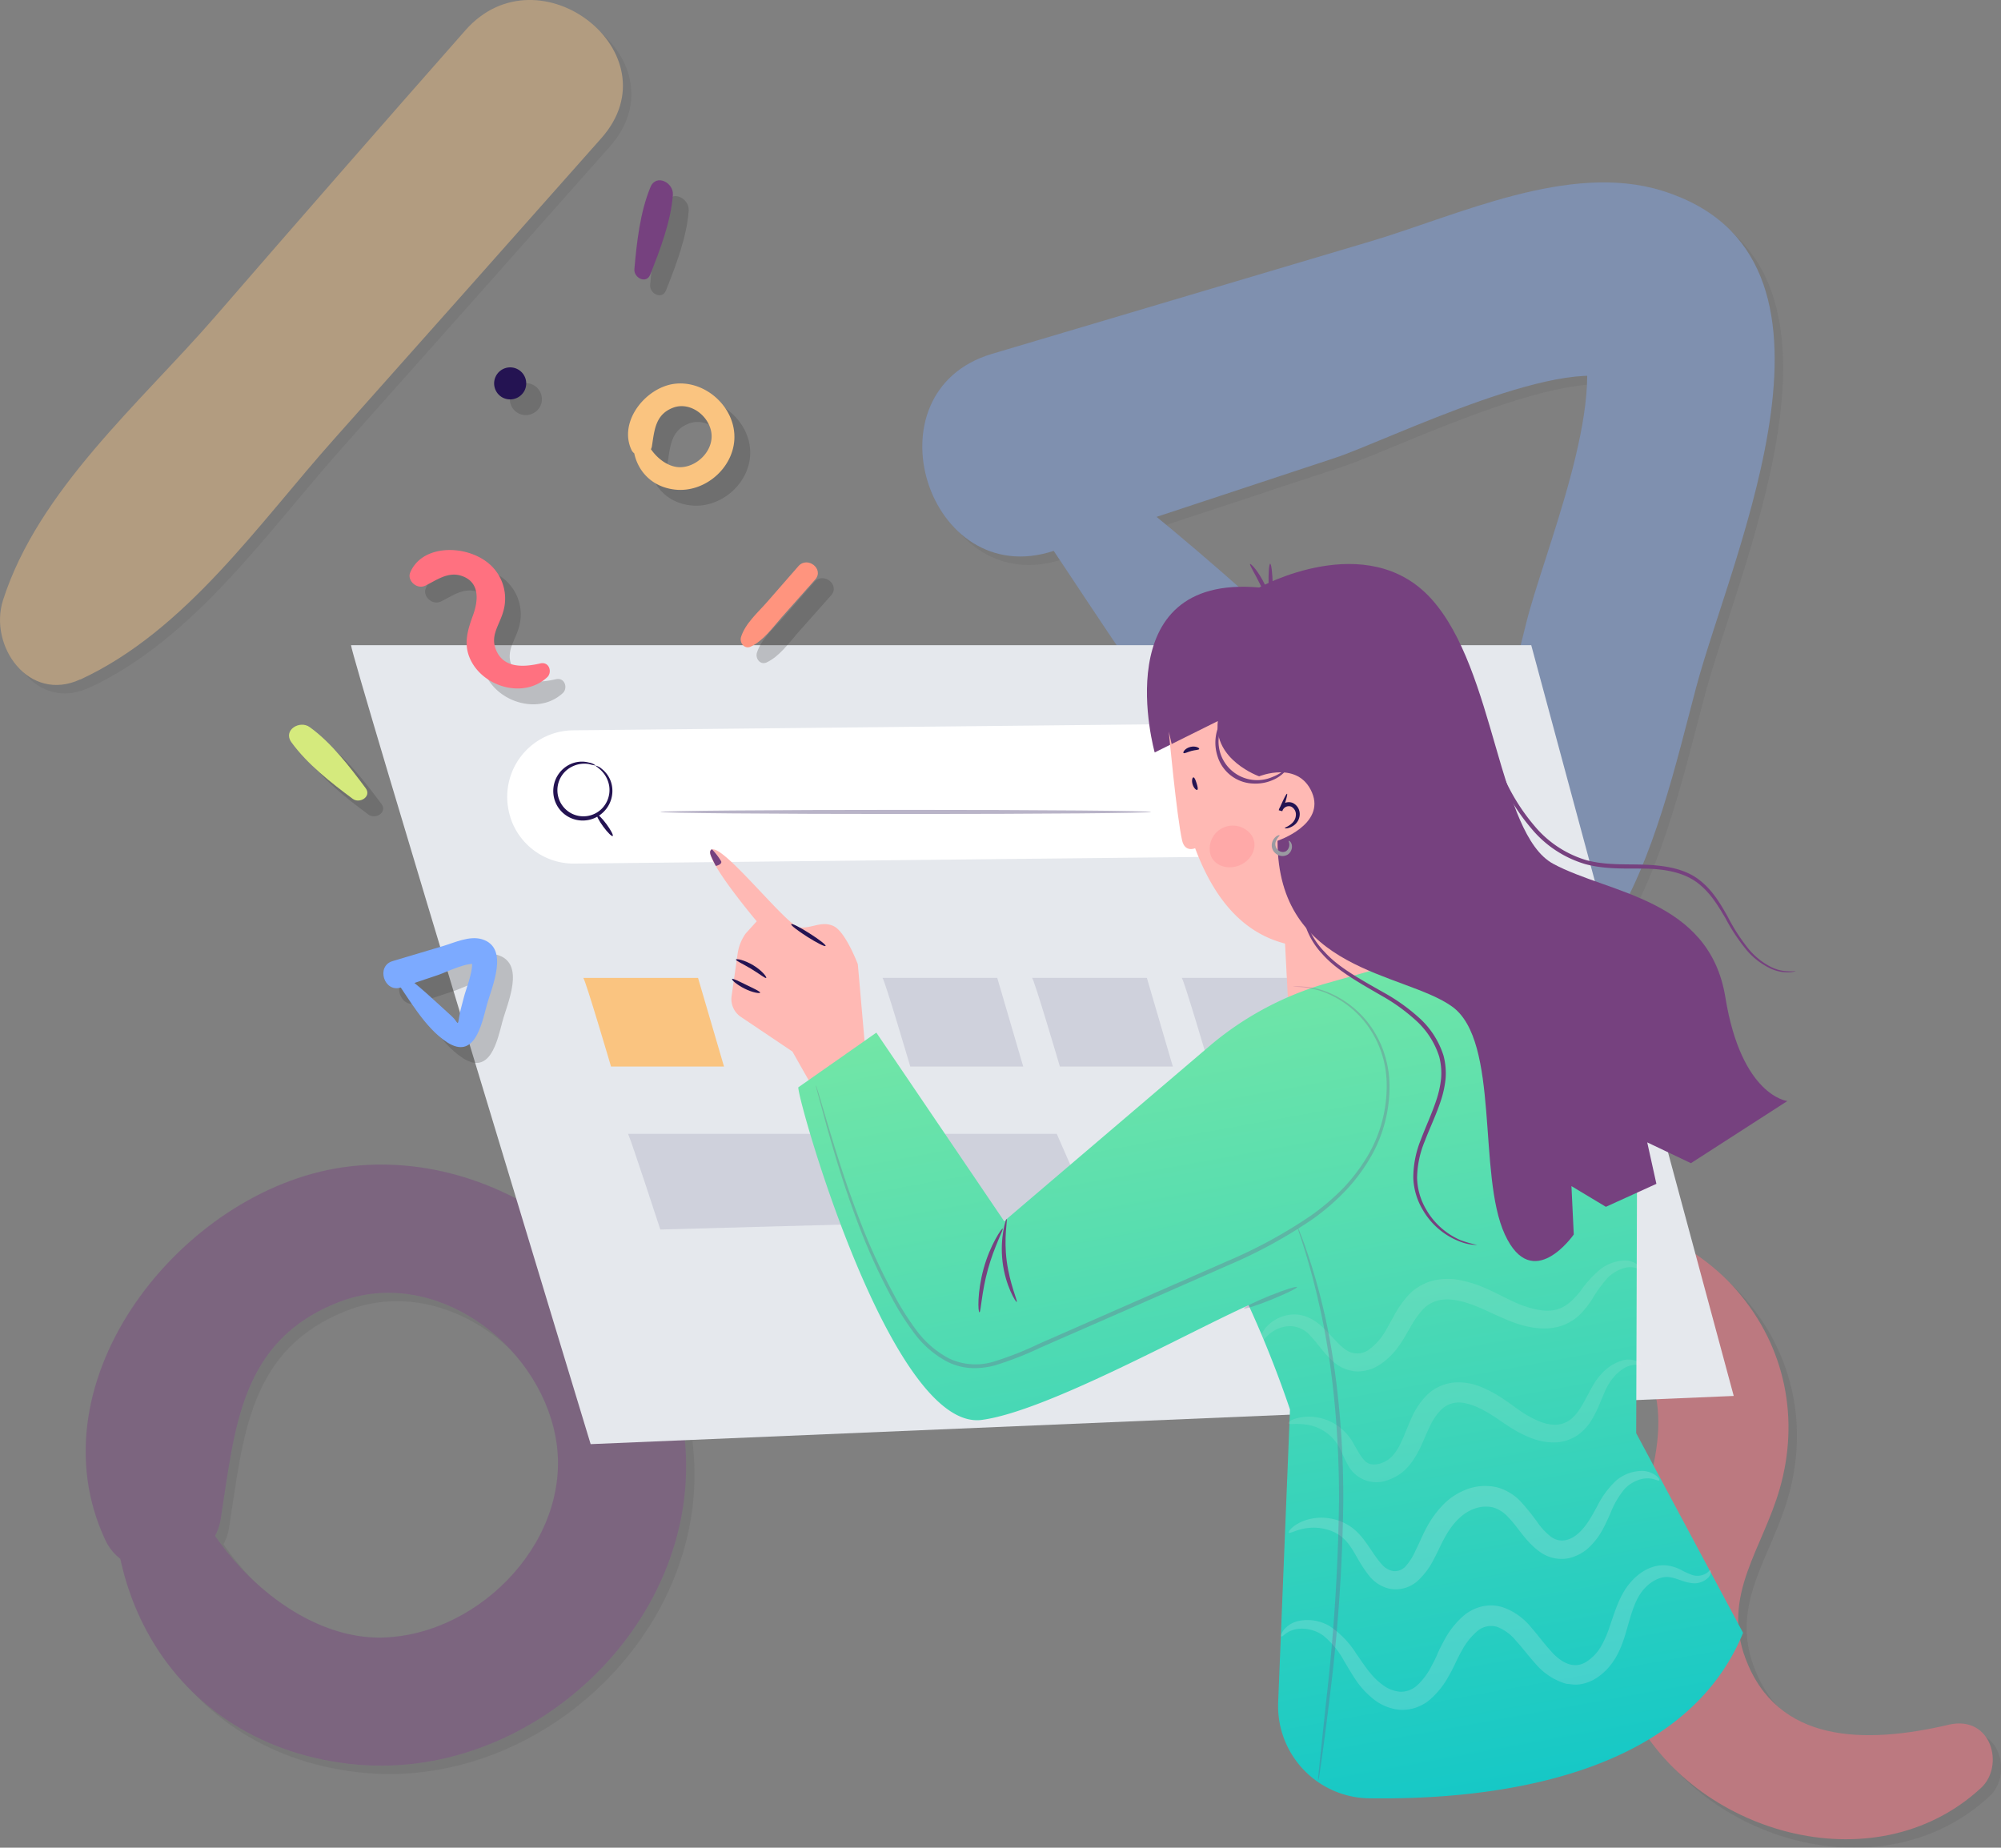 <svg xmlns="http://www.w3.org/2000/svg" xmlns:xlink="http://www.w3.org/1999/xlink" viewBox="0 0 475.34 438.95"><rect x="0" y="0" width="475.34" height="438.95" fill="#808080" stroke="none"/><defs><style>.cls-1{isolation:isolate;}.cls-2{opacity:0.37;}.cls-22,.cls-3{opacity:0.25;}.cls-3{mix-blend-mode:multiply;}.cls-4{fill:#3b3b3b;}.cls-5{fill:#7caaff;}.cls-6{opacity:0.42;}.cls-7{fill:#76417f;}.cls-8{opacity:0.47;}.cls-9{fill:#ff7180;}.cls-10{fill:#e5e8ed;}.cls-11,.cls-15{fill:#241352;}.cls-11{opacity:0.11;}.cls-12{fill:#fff;}.cls-13{fill:#ffb9b4;}.cls-14{fill:url(#Degradado_sin_nombre_6);}.cls-16{opacity:0.32;}.cls-17{fill:#fac480;}.cls-18{fill:#9a9aa1;}.cls-19{opacity:0.18;}.cls-20{fill:#eeedf2;}.cls-21{opacity:0.12;}.cls-23{opacity:0.22;}.cls-24{fill:#ff947e;}.cls-25{fill:#d5ea7d;}.cls-26{opacity:0.41;}</style><linearGradient id="Degradado_sin_nombre_6" x1="730.5" y1="911.2" x2="676.75" y2="615.09" gradientUnits="userSpaceOnUse"><stop offset="0.05" stop-color="#00c1ce"/><stop offset="1" stop-color="#82eba1"/></linearGradient></defs><g class="cls-1"><g id="Layer_1" data-name="Layer 1"><g class="cls-2"><g class="cls-3"><path class="cls-4" d="M636.61,530.73c27,37.85,55.85,91.16,95.73,117,48.58,31.43,61.18-30.75,70.27-64.94,8.54-32.11,41.55-102.68-8.1-118.06-22.12-6.85-48.56,5.89-69.27,12.05L635.33,503.5c-30.24,9-15.25,56.7,14.72,46.79l66.8-22.08c12.46-4.11,56.65-26.16,68.92-17.53l-10.93-13.05c7.37,16.61-8.75,53.74-12.74,70.42-2.71,11.28-6.52,22.84-8.23,34.33-2.76,18.6-1.85,9.23-13.26-1.1-30.67-27.79-59.14-55.62-93-79.67-6-4.26-16.19,1.81-11,9.12Z" transform="translate(-397.7 -417.43)"/></g><path class="cls-5" d="M634.61,528.73c27,37.85,55.85,91.16,95.73,117,48.58,31.43,61.18-30.75,70.27-64.94,8.54-32.11,41.55-102.68-8.1-118.06-22.12-6.85-48.56,5.89-69.27,12.05L633.33,501.5c-30.24,9-15.25,56.7,14.72,46.79l66.8-22.08c12.46-4.11,56.65-26.16,68.92-17.53l-10.93-13.05c7.37,16.61-8.75,53.74-12.74,70.42-2.71,11.28-6.52,22.84-8.23,34.33-2.76,18.6-1.85,9.23-13.26-1.1-30.67-27.79-59.14-55.62-93-79.67-6-4.26-16.19,1.81-11,9.12Z" transform="translate(-397.7 -417.43)"/></g><g class="cls-6"><g class="cls-3"><path class="cls-4" d="M431.09,749.94c-14,40.08,6.57,83.41,51.75,88.54,42.17,4.8,82.87-32.64,79.68-75.45-3-39.68-42-72-81.42-66.28-38.11,5.54-74.16,50.54-56.38,88.55,5.6,12,25.45,7.33,27.39-4.87,3.4-21.41,4.45-42.59,28.23-51.72,22.22-8.52,47,9.5,51.3,31.93,4.57,23.83-17.45,47.07-40.86,47.81-25.86.82-52.31-31.18-50-56.43.59-6.42-7.59-8.16-9.71-2.08Z" transform="translate(-397.7 -417.43)"/></g><path class="cls-7" d="M429.09,747.94c-14,40.08,6.57,83.41,51.75,88.54,42.17,4.8,82.87-32.64,79.68-75.45-3-39.68-42-72-81.42-66.28-38.11,5.54-74.16,50.54-56.38,88.55,5.6,12,25.45,7.33,27.39-4.87,3.4-21.41,4.45-42.59,28.23-51.72,22.22-8.52,47,9.5,51.3,31.93,4.57,23.83-17.45,47.07-40.86,47.81-25.86.82-52.31-31.18-50-56.43.59-6.42-7.59-8.16-9.71-2.08Z" transform="translate(-397.7 -417.43)"/></g><g class="cls-8"><g class="cls-3"><path class="cls-4" d="M862.58,829.18c-20,4.66-40.7,4.42-48.26-15.81-5.63-15.07,4.1-26,8.18-40.34,4.63-16.22,1.56-33.47-10.27-47.09-22.48-25.88-76.79-28.86-90.78,4.59-3.49,8.35,7,18.8,16.61,14.14,11.57-5.63,24.2-15.3,38.62-10.76,21.67,6.83,18.31,28.5,13,43.12-6.07,16.55-10.72,31.79-2.29,48.85,14.25,28.85,57.46,41.88,82.93,18.28,5.62-5.21,2.49-17.35-7.69-15Z" transform="translate(-397.7 -417.43)"/></g><path class="cls-9" d="M860.58,827.18c-20,4.66-40.7,4.42-48.26-15.81-5.63-15.07,4.1-26,8.18-40.34,4.63-16.22,1.56-33.47-10.27-47.09-22.48-25.88-76.79-28.86-90.78,4.59-3.49,8.35,7,18.8,16.61,14.14,11.57-5.63,24.2-15.3,38.62-10.76,21.67,6.83,18.31,28.5,13,43.12-6.07,16.55-10.72,31.79-2.29,48.85,14.25,28.85,57.46,41.88,82.93,18.28,5.62-5.21,2.49-17.35-7.69-15Z" transform="translate(-397.7 -417.43)"/></g><path class="cls-10" d="M481.09,570.71c0,2.46,56.92,189.8,56.92,189.8l271.54-11.45-48.1-178.35Z" transform="translate(-397.7 -417.43)"/><path class="cls-11" d="M546.9,686.79c.7,1.4,7.66,22.73,7.66,22.73l102.89-2.8-8.72-19.93Z" transform="translate(-397.7 -417.43)"/><path class="cls-11" d="M607.34,649.75c.53.44,6.6,21.06,6.6,21.06h26.83l-6.17-21.06Z" transform="translate(-397.7 -417.43)"/><path class="cls-11" d="M642.88,649.75c.53.44,6.6,21.06,6.6,21.06h26.83l-6.17-21.06Z" transform="translate(-397.7 -417.43)"/><path class="cls-11" d="M678.43,649.75c.52.44,6.59,21.06,6.59,21.06h26.84l-6.17-21.06Z" transform="translate(-397.7 -417.43)"/><path class="cls-12" d="M518.93,611.52l0,.07a15.79,15.79,0,0,0,15.22,11L684.31,621a15.81,15.81,0,0,0,15.11-19.74h0A15.79,15.79,0,0,0,684,589.38l-150.17,1.55A15.81,15.81,0,0,0,518.93,611.52Z" transform="translate(-397.7 -417.43)"/><path class="cls-13" d="M595.68,684.44l-9.74-17.2L573.68,659a5.1,5.1,0,0,1-2.19-4.93l1.44-10.12a10.88,10.88,0,0,1,1.94-4.79l2.59-2.86s-13.54-16.09-10.63-17.06,17.81,18.18,20.73,18.51,5.24-1.63,8.12-.33,5.8,9.09,5.8,9.09L603.1,665l5.18,11Z" transform="translate(-397.7 -417.43)"/><path class="cls-13" d="M736.43,607.49l1.87,44.17a17.4,17.4,0,0,1-17.48,18.16h0a17.41,17.41,0,0,1-17.25-16.52L702.26,628Z" transform="translate(-397.7 -417.43)"/><path class="cls-14" d="M786.38,757.91l.19-58.94-5.11-33.55a28.87,28.87,0,0,0-36.39-23.49l-31.9,9a75,75,0,0,0-27.81,14.72l-49.12,41.89-30.36-44.79-18.55,13c0,3.72,22.26,81.83,43.59,79,15.2-2,48.06-20.3,63.39-27.25a259.13,259.13,0,0,1,9.83,24.78l-2.81,69.54a21.93,21.93,0,0,0,21.58,22.83c28.18.42,74.56-4.49,88.86-39.31Z" transform="translate(-397.7 -417.43)"/><path class="cls-13" d="M731.21,579.43l2.45,16.05s12.65-1.2,11.75,10.84S735,615.4,735,615.4s4.55,29.24-27,27c-25.26-1.84-30.74-33-33.73-59.72a17.18,17.18,0,0,1,16.44-19.1l20.45-.72A19.56,19.56,0,0,1,731.21,579.43Z" transform="translate(-397.7 -417.43)"/><path class="cls-7" d="M696.82,557s25.64-14.22,40.92,2.73,15.82,55.79,28.91,62.9,37.09,8.21,40.91,31.72S822.29,679,822.29,679l-22.91,14.76L789,688.82l2.18,9.85-12,5.46L771,699.21l.55,11.49s-9.82,14.22-16.37,0-1.09-45.94-12.54-54.15-41.46-8.2-41.46-39.38c0,0,11.45-3.83,8.18-11.48s-12.55-3.83-12.55-3.83S685.91,598,687,588.73l-15,7.46S660.1,553.76,696.82,557Z" transform="translate(-397.7 -417.43)"/><path class="cls-13" d="M675.35,591.22s1.86,20.1,3.16,25.86c.68,3,3.15,1.84,3.15,1.84Z" transform="translate(-397.7 -417.43)"/><path class="cls-15" d="M702.9,614.16c0-.15.85-.33,1.78-1.22a2.77,2.77,0,0,0,.86-1.88,2.08,2.08,0,0,0-1.11-2,1.6,1.6,0,0,0-2.09,1l-.84-.23c1-2.33,1.76-3.89,1.94-3.82s-.29,1.74-1.13,4.14l-.84-.23a2.46,2.46,0,0,1,3.32-1.74,2.92,2.92,0,0,1,1.65,2.93,3.33,3.33,0,0,1-1.31,2.35C703.88,614.37,702.89,614.26,702.9,614.16Z" transform="translate(-397.7 -417.43)"/><path class="cls-15" d="M593.81,642.16c-.15.23-2.09-.75-4.34-2.18s-4-2.77-3.81-3,2.08.75,4.33,2.18S594,641.93,593.81,642.16Z" transform="translate(-397.7 -417.43)"/><path class="cls-15" d="M579.71,649.75c-.2.19-1.64-1-3.59-2.17s-3.67-1.92-3.59-2.19,2,.09,4.1,1.35S579.91,649.57,579.71,649.75Z" transform="translate(-397.7 -417.43)"/><path class="cls-15" d="M578.27,653.25c-.08.25-1.78,0-3.66-.94s-3.15-2.09-3-2.3,1.61.54,3.42,1.42S578.35,653,578.27,653.25Z" transform="translate(-397.7 -417.43)"/><path class="cls-15" d="M539.21,599.3a15.54,15.54,0,0,1-1.58-.35,6.57,6.57,0,0,0-4.13.65,6.24,6.24,0,0,0,0,11.1,6.19,6.19,0,0,0,7-1,6.31,6.31,0,0,0,1.9-5.63,6.63,6.63,0,0,0-2-3.7c-.74-.7-1.27-1-1.22-1.05a3.22,3.22,0,0,1,1.47.77,6.55,6.55,0,0,1,2.39,3.85,7,7,0,0,1-2,6.41,7,7,0,0,1-11.85-5.92,7,7,0,0,1,3.93-5.43,6.57,6.57,0,0,1,4.52-.4A3.23,3.23,0,0,1,539.21,599.3Z" transform="translate(-397.7 -417.43)"/><path class="cls-15" d="M539.53,611c.22-.16,1.23.84,2.25,2.23s1.68,2.65,1.47,2.81-1.23-.84-2.25-2.23S539.32,611.13,539.53,611Z" transform="translate(-397.7 -417.43)"/><g class="cls-16"><path class="cls-15" d="M671.15,610.32c0,.27-26.1.49-58.29.49s-58.3-.22-58.3-.49,26.1-.49,58.3-.49S671.15,610.05,671.15,610.32Z" transform="translate(-397.7 -417.43)"/></g><path class="cls-17" d="M536.26,649.75c.52.44,6.59,21.06,6.59,21.06h26.84l-6.17-21.06Z" transform="translate(-397.7 -417.43)"/><path class="cls-7" d="M824.26,648.15a5.38,5.38,0,0,1-1.53.26,9.46,9.46,0,0,1-4.37-.86,17,17,0,0,1-5.62-4.26,44.1,44.1,0,0,1-5.17-7.76c-1.74-2.92-3.68-6.25-6.9-8.57s-7.57-3.08-12.06-3.17-9.37.25-14.3-1.07a26.29,26.29,0,0,1-12.83-8.46,48.37,48.37,0,0,1-8-13.2c-1.92-4.6-3.35-9.18-4.8-13.48-2.81-8.61-6.12-16.21-10.77-21.26s-9.64-7.8-13.33-8.66a26.9,26.9,0,0,0-5.89-.65,7.82,7.82,0,0,1,1.54-.15,19,19,0,0,1,4.44.43c3.79.76,9.08,3.38,13.75,8.56a39.61,39.61,0,0,1,6.3,9.41,96,96,0,0,1,4.81,12c1.48,4.31,2.92,8.86,4.83,13.4a47.55,47.55,0,0,0,7.81,12.92,25.5,25.5,0,0,0,12.35,8.19c4.7,1.28,9.53.9,14.08,1.09s9.11.9,12.5,3.41,5.32,5.93,7,8.89a44.68,44.68,0,0,0,5,7.74,17,17,0,0,0,5.37,4.28,9.77,9.77,0,0,0,4.21,1C823.73,648.22,824.26,648.09,824.26,648.15Z" transform="translate(-397.7 -417.43)"/><path class="cls-7" d="M748.63,713.19a11.37,11.37,0,0,1-4.16-.82,17.25,17.25,0,0,1-8.74-7.44,15.89,15.89,0,0,1-2.3-7.71,24.13,24.13,0,0,1,1.8-9.06c1.12-3,2.58-6.09,3.67-9.37a24.17,24.17,0,0,0,1.13-5.1,15.38,15.38,0,0,0-.45-5.26,19.6,19.6,0,0,0-5.71-8.74,44.41,44.41,0,0,0-8.11-5.79c-5.53-3.2-10.72-6.12-14-9.89A18,18,0,0,1,707,633.58a11.71,11.71,0,0,1,.18-3.15,4.8,4.8,0,0,1,.32-1,17.49,17.49,0,0,0-.12,4.17,18.06,18.06,0,0,0,5,10c3.22,3.59,8.34,6.4,13.92,9.57a44.86,44.86,0,0,1,8.31,5.87,20.38,20.38,0,0,1,6,9.17,16.5,16.5,0,0,1,.48,5.62,24.86,24.86,0,0,1-1.19,5.31c-1.13,3.36-2.61,6.4-3.74,9.39a23.41,23.41,0,0,0-1.83,8.72,15.43,15.43,0,0,0,2.09,7.39,17.28,17.28,0,0,0,8.28,7.43A28.22,28.22,0,0,0,748.63,713.19Z" transform="translate(-397.7 -417.43)"/><path class="cls-7" d="M703.49,599.91s-.16.39-.66.94a8.24,8.24,0,0,1-2.58,1.8,10.14,10.14,0,0,1-4.6.93A9.19,9.19,0,0,1,686.9,597a10.32,10.32,0,0,1-.37-4.68,8.38,8.38,0,0,1,1-3c.38-.63.67-.93.71-.9s-.82,1.44-1,4A9.17,9.17,0,0,0,700,602C702.34,601.11,703.36,599.77,703.49,599.91Z" transform="translate(-397.7 -417.43)"/><path class="cls-18" d="M703.85,617.19c0-.12.8.3.76,1.47a2.31,2.31,0,0,1-.92,1.73,2.36,2.36,0,0,1-2.41.14,2.54,2.54,0,0,1-1.45-1.92,2.67,2.67,0,0,1,.45-1.85c.64-.91,1.38-1,1.4-.88s-.46.44-.8,1.22a1.87,1.87,0,0,0,.82,2.55,1.6,1.6,0,0,0,1.49,0,1.79,1.79,0,0,0,.73-1.08C704.12,617.77,703.74,617.28,703.85,617.19Z" transform="translate(-397.7 -417.43)"/><path class="cls-7" d="M699.43,551.36c.27,0,.54,2.19.61,4.92s-.1,5-.37,5-.54-2.2-.61-4.92S699.16,551.36,699.43,551.36Z" transform="translate(-397.7 -417.43)"/><path class="cls-7" d="M694.67,551.43c.19-.17,2.05,1.83,3.48,4.84s1.86,5.7,1.6,5.75-1.08-2.44-2.48-5.33S694.44,551.6,694.67,551.43Z" transform="translate(-397.7 -417.43)"/><g class="cls-19"><path class="cls-20" d="M804,790.44c.13,0,.35.64-.32,1.58a4.68,4.68,0,0,1-4.4,1.46c-2-.26-4-1.56-6-1.39s-4.21,1.53-5.81,3.82-2.41,5.45-3.46,9.1-2.69,8.23-7.12,11.1a10.21,10.21,0,0,1-3.83,1.45,7.31,7.31,0,0,1-2.14,0l-1.07-.11a9.32,9.32,0,0,1-1-.3,15.23,15.23,0,0,1-6.44-4.53c-1.65-1.81-3-3.69-4.53-5.33a10.74,10.74,0,0,0-4.6-3.39,5,5,0,0,0-4.6,1,15.89,15.89,0,0,0-3.73,4.68c-.53.93-1,1.85-1.48,2.88s-1,2.08-1.6,3.1a20.13,20.13,0,0,1-4.53,5.68,10.19,10.19,0,0,1-7.25,2.38,11.9,11.9,0,0,1-6.36-2.73,20.33,20.33,0,0,1-4-4.41c-1-1.52-1.87-3-2.67-4.33a20.52,20.52,0,0,0-5-6.15,8.84,8.84,0,0,0-5.34-1.65c-3.26.1-4.32,2.12-4.64,1.85-.12-.06-.1-.63.52-1.48a6.23,6.23,0,0,1,3.89-2.26,10.32,10.32,0,0,1,7,1.24,21.57,21.57,0,0,1,6.38,6.57c1.87,2.67,3.6,5.51,6.26,7.41a7.87,7.87,0,0,0,4.18,1.65,5.78,5.78,0,0,0,4.08-1.55,16.1,16.1,0,0,0,3.33-4.48c.49-.91,1-1.86,1.41-2.86s1-2.13,1.57-3.19a20.2,20.2,0,0,1,4.92-6.18,10.64,10.64,0,0,1,4.11-2,9.56,9.56,0,0,1,4.78.13,15,15,0,0,1,6.92,4.85c1.67,1.89,3,3.77,4.46,5.35,2.79,3.31,5.85,4.56,8.61,2.84a10.66,10.66,0,0,0,3.48-3.61,24.49,24.49,0,0,0,2.13-4.88c1.2-3.44,2.24-7.1,4.58-10s5.42-4.62,8.56-4.45a9.32,9.32,0,0,1,3.84,1.12,20.65,20.65,0,0,0,2.54,1.15,4,4,0,0,0,3.28-.31C803.6,790.9,803.77,790.4,804,790.44Z" transform="translate(-397.7 -417.43)"/></g><g class="cls-19"><path class="cls-20" d="M791.85,769.12c-.24.32-1.59-.91-4.18-.32a8.35,8.35,0,0,0-4,2.31,20.45,20.45,0,0,0-3.35,5.68c-.54,1.2-1.1,2.51-1.84,3.88a17,17,0,0,1-3,4.08,10.51,10.51,0,0,1-5.21,2.88,8.79,8.79,0,0,1-6.5-1.34c-3.67-2.52-5.41-6.06-7.8-8.42a7.64,7.64,0,0,0-3.71-2.36,7.76,7.76,0,0,0-4.47.4c-3,1.1-5.35,3.89-7,7-.84,1.5-1.57,3.26-2.52,5a17.64,17.64,0,0,1-3.71,5,7.85,7.85,0,0,1-6.54,2,8.65,8.65,0,0,1-5.22-3.31c-2.21-2.82-3.27-5.48-4.75-7.36a9.33,9.33,0,0,0-5-3.41,11.6,11.6,0,0,0-4.85-.37c-2.73.38-4.1,1.39-4.34,1.07-.2-.17.8-1.81,3.89-2.92a12.09,12.09,0,0,1,5.89-.45,11.91,11.91,0,0,1,7.06,3.87c2,2.19,3.35,4.93,5.16,6.93a4.55,4.55,0,0,0,2.8,1.7,3.43,3.43,0,0,0,2.9-1.08A13.66,13.66,0,0,0,734,785.7c.79-1.5,1.46-3.25,2.44-5.1a24.35,24.35,0,0,1,3.7-5.29,15.42,15.42,0,0,1,5.82-4,12.43,12.43,0,0,1,7.33-.55,12.18,12.18,0,0,1,6,3.77,53.85,53.85,0,0,1,3.66,4.59,15.61,15.61,0,0,0,3.17,3.38c2.07,1.53,4.48,1,6.48-.76s3.23-4.15,4.55-6.53a20.87,20.87,0,0,1,4.6-6.16,9.66,9.66,0,0,1,5.65-2.17,5.58,5.58,0,0,1,3.67,1.09C791.8,768.55,792,769,791.85,769.12Z" transform="translate(-397.7 -417.43)"/></g><g class="cls-21"><path class="cls-20" d="M787.53,741.51c-.13.39-1.68-.31-3.83.85a10.24,10.24,0,0,0-3.27,3,12.88,12.88,0,0,0-1.41,2.46c-.43,1-.89,2.09-1.36,3.22a27.33,27.33,0,0,1-1.86,3.71,11.75,11.75,0,0,1-3.39,3.66,10.27,10.27,0,0,1-5.35,1.7,14.92,14.92,0,0,1-5.5-1,28,28,0,0,1-4.89-2.46c-.78-.47-1.53-1-2.28-1.5s-1.4-1-2.12-1.42c-2.8-1.8-6-3.35-8.7-3.07a5.79,5.79,0,0,0-3.52,1.67,13.75,13.75,0,0,0-2.6,3.77c-1.45,2.9-2.52,6.53-5.05,9.53a11.05,11.05,0,0,1-4.83,3.35,7.66,7.66,0,0,1-9.8-3.76c-.76-1.35-1.23-2.57-1.74-3.59a10.56,10.56,0,0,0-8.09-5.77c-2.54-.38-4.05.08-4.18-.29S705,754.2,708,754a12,12,0,0,1,5.42,1,12.23,12.23,0,0,1,5.6,5c1.34,2.28,2.44,4.73,4.11,5.21s4.27-.4,5.77-2.41c1.7-2.1,2.61-5.24,4.22-8.76a17.89,17.89,0,0,1,3.52-5.16,10.65,10.65,0,0,1,6.41-3,13.9,13.9,0,0,1,6.61,1.1,29,29,0,0,1,5.19,2.82c.79.52,1.53,1.06,2.26,1.58s1.35,1,2,1.41a23.64,23.64,0,0,0,4,2.2,10.9,10.9,0,0,0,3.82.92,6.18,6.18,0,0,0,3.2-.82c1.89-1.1,3.19-3.33,4.32-5.46.58-1.07,1.13-2.14,1.72-3.15a14.79,14.79,0,0,1,2.08-2.79,10.9,10.9,0,0,1,4.66-3,5.3,5.3,0,0,1,3.58.09C787.33,741,787.6,741.38,787.53,741.51Z" transform="translate(-397.7 -417.43)"/></g><g class="cls-21"><path class="cls-20" d="M787.37,718.82c-.24.33-1.55-.8-3.93-.13A9.18,9.18,0,0,0,779.6,721a30.55,30.55,0,0,0-3.74,5.17,22,22,0,0,1-2.64,3.35,11.58,11.58,0,0,1-4.24,2.75c-3.42,1.29-7.23.78-10.58-.28s-6.64-2.86-9.72-4.12-6.51-2.22-9.33-1.5a7.47,7.47,0,0,0-3.65,2.14,22.11,22.11,0,0,0-2.84,4c-.9,1.51-1.71,3.09-2.87,4.71a17.37,17.37,0,0,1-4.11,4.14,9.76,9.76,0,0,1-5.83,1.88,9.05,9.05,0,0,1-5.4-2.13c-2.65-2.28-4-4.67-5.6-6.25a6.44,6.44,0,0,0-4.79-2.38,7.58,7.58,0,0,0-4.15,1.23c-2.13,1.36-2.63,2.94-3,2.8-.15,0-.23-.48,0-1.26a6.59,6.59,0,0,1,1.84-3,9,9,0,0,1,5.18-2.48,8.23,8.23,0,0,1,3.8.42,11.38,11.38,0,0,1,3.53,2.16c2.09,1.8,3.76,4.15,5.71,5.58a4.75,4.75,0,0,0,6.15-.21,13.69,13.69,0,0,0,2.91-3.16c.83-1.22,1.63-2.81,2.54-4.42a25.3,25.3,0,0,1,3.48-5,12.2,12.2,0,0,1,6-3.51,15,15,0,0,1,6.67,0,28.22,28.22,0,0,1,5.68,1.85c3.54,1.55,6.37,3.28,9.28,4.26s5.65,1.42,7.86.72,3.87-2.4,5.4-4.31a27.17,27.17,0,0,1,4.8-5.25,10.16,10.16,0,0,1,5.29-2,5.06,5.06,0,0,1,3.5,1C787.32,718.27,787.46,718.72,787.37,718.82Z" transform="translate(-397.7 -417.43)"/></g><path class="cls-7" d="M635.89,709.29c.26.15-2,4.23-3.52,9.73s-1.65,10.18-2,10.17-.56-4.77,1-10.42S635.7,709.15,635.89,709.29Z" transform="translate(-397.7 -417.43)"/><path class="cls-7" d="M639.22,726.72c-.18.15-2.71-3.88-3.37-9.58s.8-10.21,1-10.11-.73,4.51,0,10S639.5,726.59,639.22,726.72Z" transform="translate(-397.7 -417.43)"/><g class="cls-22"><path class="cls-7" d="M704.89,651.82a11.94,11.94,0,0,1,2.47,0,18.74,18.74,0,0,1,6.83,1.8,23.35,23.35,0,0,1,8.67,7,24.57,24.57,0,0,1,4.89,13.9,33.22,33.22,0,0,1-4.22,17.4,43.14,43.14,0,0,1-5.94,8.12,55,55,0,0,1-8.05,7,115.56,115.56,0,0,1-20,10.94l-22.34,9.82-22.36,9.79A78.58,78.58,0,0,1,634,741.81a18.41,18.41,0,0,1-5.71.62,14.54,14.54,0,0,1-5.45-1.44,23.5,23.5,0,0,1-8.08-7,64.12,64.12,0,0,1-5.35-8.5,144.88,144.88,0,0,1-7.47-16.32c-3.93-10.26-6.34-18.81-8-24.7l-1.85-6.81c-.19-.74-.34-1.33-.45-1.78a3.74,3.74,0,0,1-.13-.62,3.07,3.07,0,0,1,.22.59l.55,1.75c.48,1.61,1.16,3.87,2,6.76,1.78,5.86,4.28,14.37,8.28,24.55a146.82,146.82,0,0,0,7.55,16.19,63.33,63.33,0,0,0,5.3,8.37,22.82,22.82,0,0,0,7.8,6.71,14.78,14.78,0,0,0,10.54.73,77.76,77.76,0,0,0,10.72-4.22l22.34-9.81c7.66-3.35,15.13-6.63,22.34-9.8A115,115,0,0,0,709,706.29a54,54,0,0,0,8-6.83,43,43,0,0,0,5.87-7.92,32.71,32.71,0,0,0,4.23-17,24.11,24.11,0,0,0-4.64-13.6,23.14,23.14,0,0,0-8.39-7,19.64,19.64,0,0,0-6.69-1.95C705.75,651.82,704.89,651.89,704.89,651.82Z" transform="translate(-397.7 -417.43)"/></g><g class="cls-22"><path class="cls-7" d="M710.83,840.5a6.55,6.55,0,0,1,.06-1.35c.1-1,.23-2.26.38-3.86.37-3.45.88-8.25,1.51-14.15a466.11,466.11,0,0,0,3-46.79c.1-18.32-1.93-34.85-4.61-46.54-1.3-5.86-2.63-10.53-3.64-13.73-.48-1.61-.92-2.84-1.18-3.68a6.39,6.39,0,0,1-.35-1.31,8.26,8.26,0,0,1,.54,1.24c.31.83.82,2,1.35,3.63a138.8,138.8,0,0,1,4,13.69c2.86,11.7,5,28.32,4.91,46.7a414.23,414.23,0,0,1-3.3,46.87c-.72,6-1.36,10.79-1.82,14.12-.23,1.59-.42,2.86-.56,3.83A7.66,7.66,0,0,1,710.83,840.5Z" transform="translate(-397.7 -417.43)"/></g><g class="cls-22"><path class="cls-7" d="M705.81,723.19c.1.26-2.64,1.58-6.12,3s-6.38,2.31-6.48,2.06,2.64-1.58,6.12-3S705.71,722.94,705.81,723.19Z" transform="translate(-397.7 -417.43)"/></g><path class="cls-7" d="M566.83,619.19s-.84.22-.2,1.66,1.13,2.3,1.13,2.3,1.53-.33,1.26-1.1A16.65,16.65,0,0,0,566.83,619.19Z" transform="translate(-397.7 -417.43)"/><path class="cls-15" d="M682.12,605.07c-.22.15-.83-.38-1.11-1.28s-.08-1.67.19-1.68.51.64.75,1.39S682.35,604.92,682.12,605.07Z" transform="translate(-397.7 -417.43)"/><path class="cls-15" d="M682.57,595.36c-.08.26-.93.21-1.86.47s-1.67.68-1.87.49.37-1.12,1.62-1.44S682.68,595.12,682.57,595.36Z" transform="translate(-397.7 -417.43)"/><g class="cls-23"><path class="cls-9" d="M695.14,616.07c1.38,2.31.16,5.59-2.93,6.9s-6.31-.06-7-2.65a5.49,5.49,0,0,1,9.95-4.25Z" transform="translate(-397.7 -417.43)"/></g><g class="cls-3"><path class="cls-4" d="M529.71,578.8c-4.37,1-8.9,1-10.55-3.46-1.24-3.29.89-5.69,1.79-8.82a10.86,10.86,0,0,0-2.25-10.3c-4.92-5.67-16.8-6.32-19.86,1-.77,1.83,1.53,4.11,3.63,3.09,2.53-1.23,5.29-3.34,8.45-2.35,4.74,1.49,4,6.23,2.83,9.43-1.32,3.62-2.34,7-.5,10.69,3.12,6.31,12.57,9.16,18.15,4,1.23-1.14.54-3.8-1.69-3.28Z" transform="translate(-397.7 -417.43)"/></g><path class="cls-9" d="M526,575.05c-4.37,1-8.9,1-10.56-3.46-1.23-3.29.9-5.69,1.79-8.82A10.88,10.88,0,0,0,515,552.46c-4.92-5.66-16.8-6.31-19.86,1-.77,1.83,1.53,4.11,3.63,3.09,2.53-1.23,5.29-3.35,8.45-2.35,4.74,1.49,4,6.23,2.83,9.43-1.32,3.62-2.34,7-.5,10.69,3.12,6.31,12.57,9.16,18.14,4,1.24-1.14.55-3.8-1.68-3.28Z" transform="translate(-397.7 -417.43)"/><g class="cls-3"><path class="cls-4" d="M579.78,574.81c3.11-1.44,5.25-4.58,7.49-7.1,2.63-3,5.26-5.89,7.87-8.86,2.18-2.48-1.84-5.64-4-3.17-2.48,2.81-4.93,5.63-7.39,8.45-2.2,2.53-5.2,5.1-6.24,8.35-.43,1.35.76,3,2.28,2.33Z" transform="translate(-397.7 -417.43)"/></g><path class="cls-24" d="M576,571.06c3.11-1.44,5.25-4.58,7.49-7.1q3.94-4.43,7.87-8.86c2.18-2.48-1.84-5.64-4-3.17-2.47,2.81-4.92,5.63-7.38,8.45-2.2,2.53-5.2,5.1-6.24,8.35-.43,1.35.76,3,2.28,2.33Z" transform="translate(-397.7 -417.43)"/><g class="cls-3"><path class="cls-4" d="M526,514a3.8,3.8,0,1,0-5.13,1.63A3.86,3.86,0,0,0,526,514Z" transform="translate(-397.7 -417.43)"/></g><path class="cls-15" d="M522.27,510.28a3.81,3.81,0,1,0-5.13,1.62,3.85,3.85,0,0,0,5.13-1.62Z" transform="translate(-397.7 -417.43)"/><g class="cls-3"><path class="cls-4" d="M552.61,521.81c-2.48,7.1,1.16,14.77,9.16,15.68,7.47.85,14.68-5.78,14.11-13.36-.52-7-7.44-12.75-14.41-11.74-6.75,1-13.14,9-10,15.68,1,2.12,4.51,1.3,4.85-.86.6-3.79.79-7.54,5-9.16,3.94-1.51,8.32,1.68,9.09,5.65.81,4.22-3.09,8.34-7.24,8.47-4.58.15-9.26-5.52-8.85-10a.88.88,0,0,0-1.72-.37Z" transform="translate(-397.7 -417.43)"/></g><path class="cls-17" d="M548.86,518.06c-2.48,7.1,1.16,14.77,9.16,15.68,7.47.85,14.68-5.78,14.11-13.36-.52-7-7.44-12.75-14.42-11.74-6.74,1-13.13,9-10,15.68,1,2.12,4.51,1.3,4.85-.86.6-3.79.79-7.54,5-9.16,3.94-1.51,8.32,1.68,9.08,5.65.81,4.22-3.09,8.34-7.23,8.47-4.58.14-9.26-5.52-8.85-10a.88.88,0,0,0-1.72-.37Z" transform="translate(-397.7 -417.43)"/><g class="cls-3"><path class="cls-4" d="M488.31,608.42c-3.77-5-8.15-10.81-13.29-14.51-2.38-1.71-6.42.74-4.34,3.61,3.76,5.2,9.45,9.64,14.57,13.44,1.66,1.23,4.54-.56,3.06-2.54Z" transform="translate(-397.7 -417.43)"/></g><path class="cls-25" d="M484.56,604.67c-3.77-5.06-8.15-10.81-13.3-14.51-2.37-1.71-6.41.74-4.34,3.6,3.77,5.21,9.46,9.65,14.58,13.45,1.66,1.23,4.54-.56,3.06-2.54Z" transform="translate(-397.7 -417.43)"/><g class="cls-3"><path class="cls-4" d="M555.91,486.42c2.32-5.87,4.93-12.61,5.39-18.95.21-2.92-4-5.09-5.34-1.82-2.46,5.94-3.26,13.12-3.81,19.48-.18,2.07,2.85,3.59,3.76,1.29Z" transform="translate(-397.7 -417.43)"/></g><path class="cls-7" d="M552.16,482.67c2.32-5.87,4.92-12.61,5.38-18.95.22-2.92-4-5.1-5.33-1.82-2.46,5.94-3.26,13.12-3.81,19.48-.18,2.07,2.85,3.59,3.76,1.29Z" transform="translate(-397.7 -417.43)"/><g class="cls-3"><path class="cls-4" d="M494.86,653.15c3.6,5.06,7.46,12.19,12.79,15.64,6.5,4.2,8.19-4.11,9.4-8.68,1.14-4.29,5.55-13.73-1.08-15.79-3-.91-6.5.79-9.26,1.62l-12,3.57c-4.05,1.2-2,7.58,2,6.26l8.93-2.95c1.67-.55,7.58-3.5,9.22-2.35l-1.46-1.74c1,2.22-1.17,7.18-1.71,9.41-.36,1.51-.87,3.05-1.1,4.59-.36,2.49-.24,1.24-1.77-.15-4.1-3.71-7.91-7.43-12.44-10.65-.8-.57-2.16.25-1.46,1.22Z" transform="translate(-397.7 -417.43)"/></g><path class="cls-5" d="M491.1,649.4c3.61,5.06,7.47,12.19,12.8,15.64,6.5,4.2,8.18-4.11,9.4-8.68,1.14-4.3,5.55-13.73-1.08-15.79-3-.91-6.5.79-9.27,1.61l-12,3.58c-4,1.2-2,7.58,2,6.26l8.93-3c1.67-.55,7.58-3.49,9.22-2.34L509.59,645c1,2.22-1.17,7.18-1.71,9.41-.36,1.51-.87,3.05-1.1,4.59-.37,2.49-.25,1.23-1.77-.15-4.1-3.71-7.91-7.43-12.44-10.65-.8-.57-2.16.24-1.47,1.22Z" transform="translate(-397.7 -417.43)"/><g class="cls-26"><g class="cls-3"><path class="cls-4" d="M418.77,580.87c25.11-11.62,42.32-37,60.38-57.23q31.78-35.68,63.46-71.45c17.59-20-14.86-45.44-32.37-25.55q-29.91,33.94-59.55,68.15C433,515.15,408.78,535.87,400.42,562c-3.48,10.88,6.13,24.49,18.35,18.83Z" transform="translate(-397.7 -417.43)"/></g><path class="cls-17" d="M416.77,578.87c25.11-11.62,42.32-37,60.38-57.23q31.78-35.68,63.46-71.45c17.59-20-14.86-45.44-32.37-25.55q-29.91,33.94-59.55,68.15C431,513.15,406.78,533.87,398.42,560c-3.48,10.88,6.13,24.49,18.35,18.83Z" transform="translate(-397.7 -417.43)"/></g></g></g></svg>